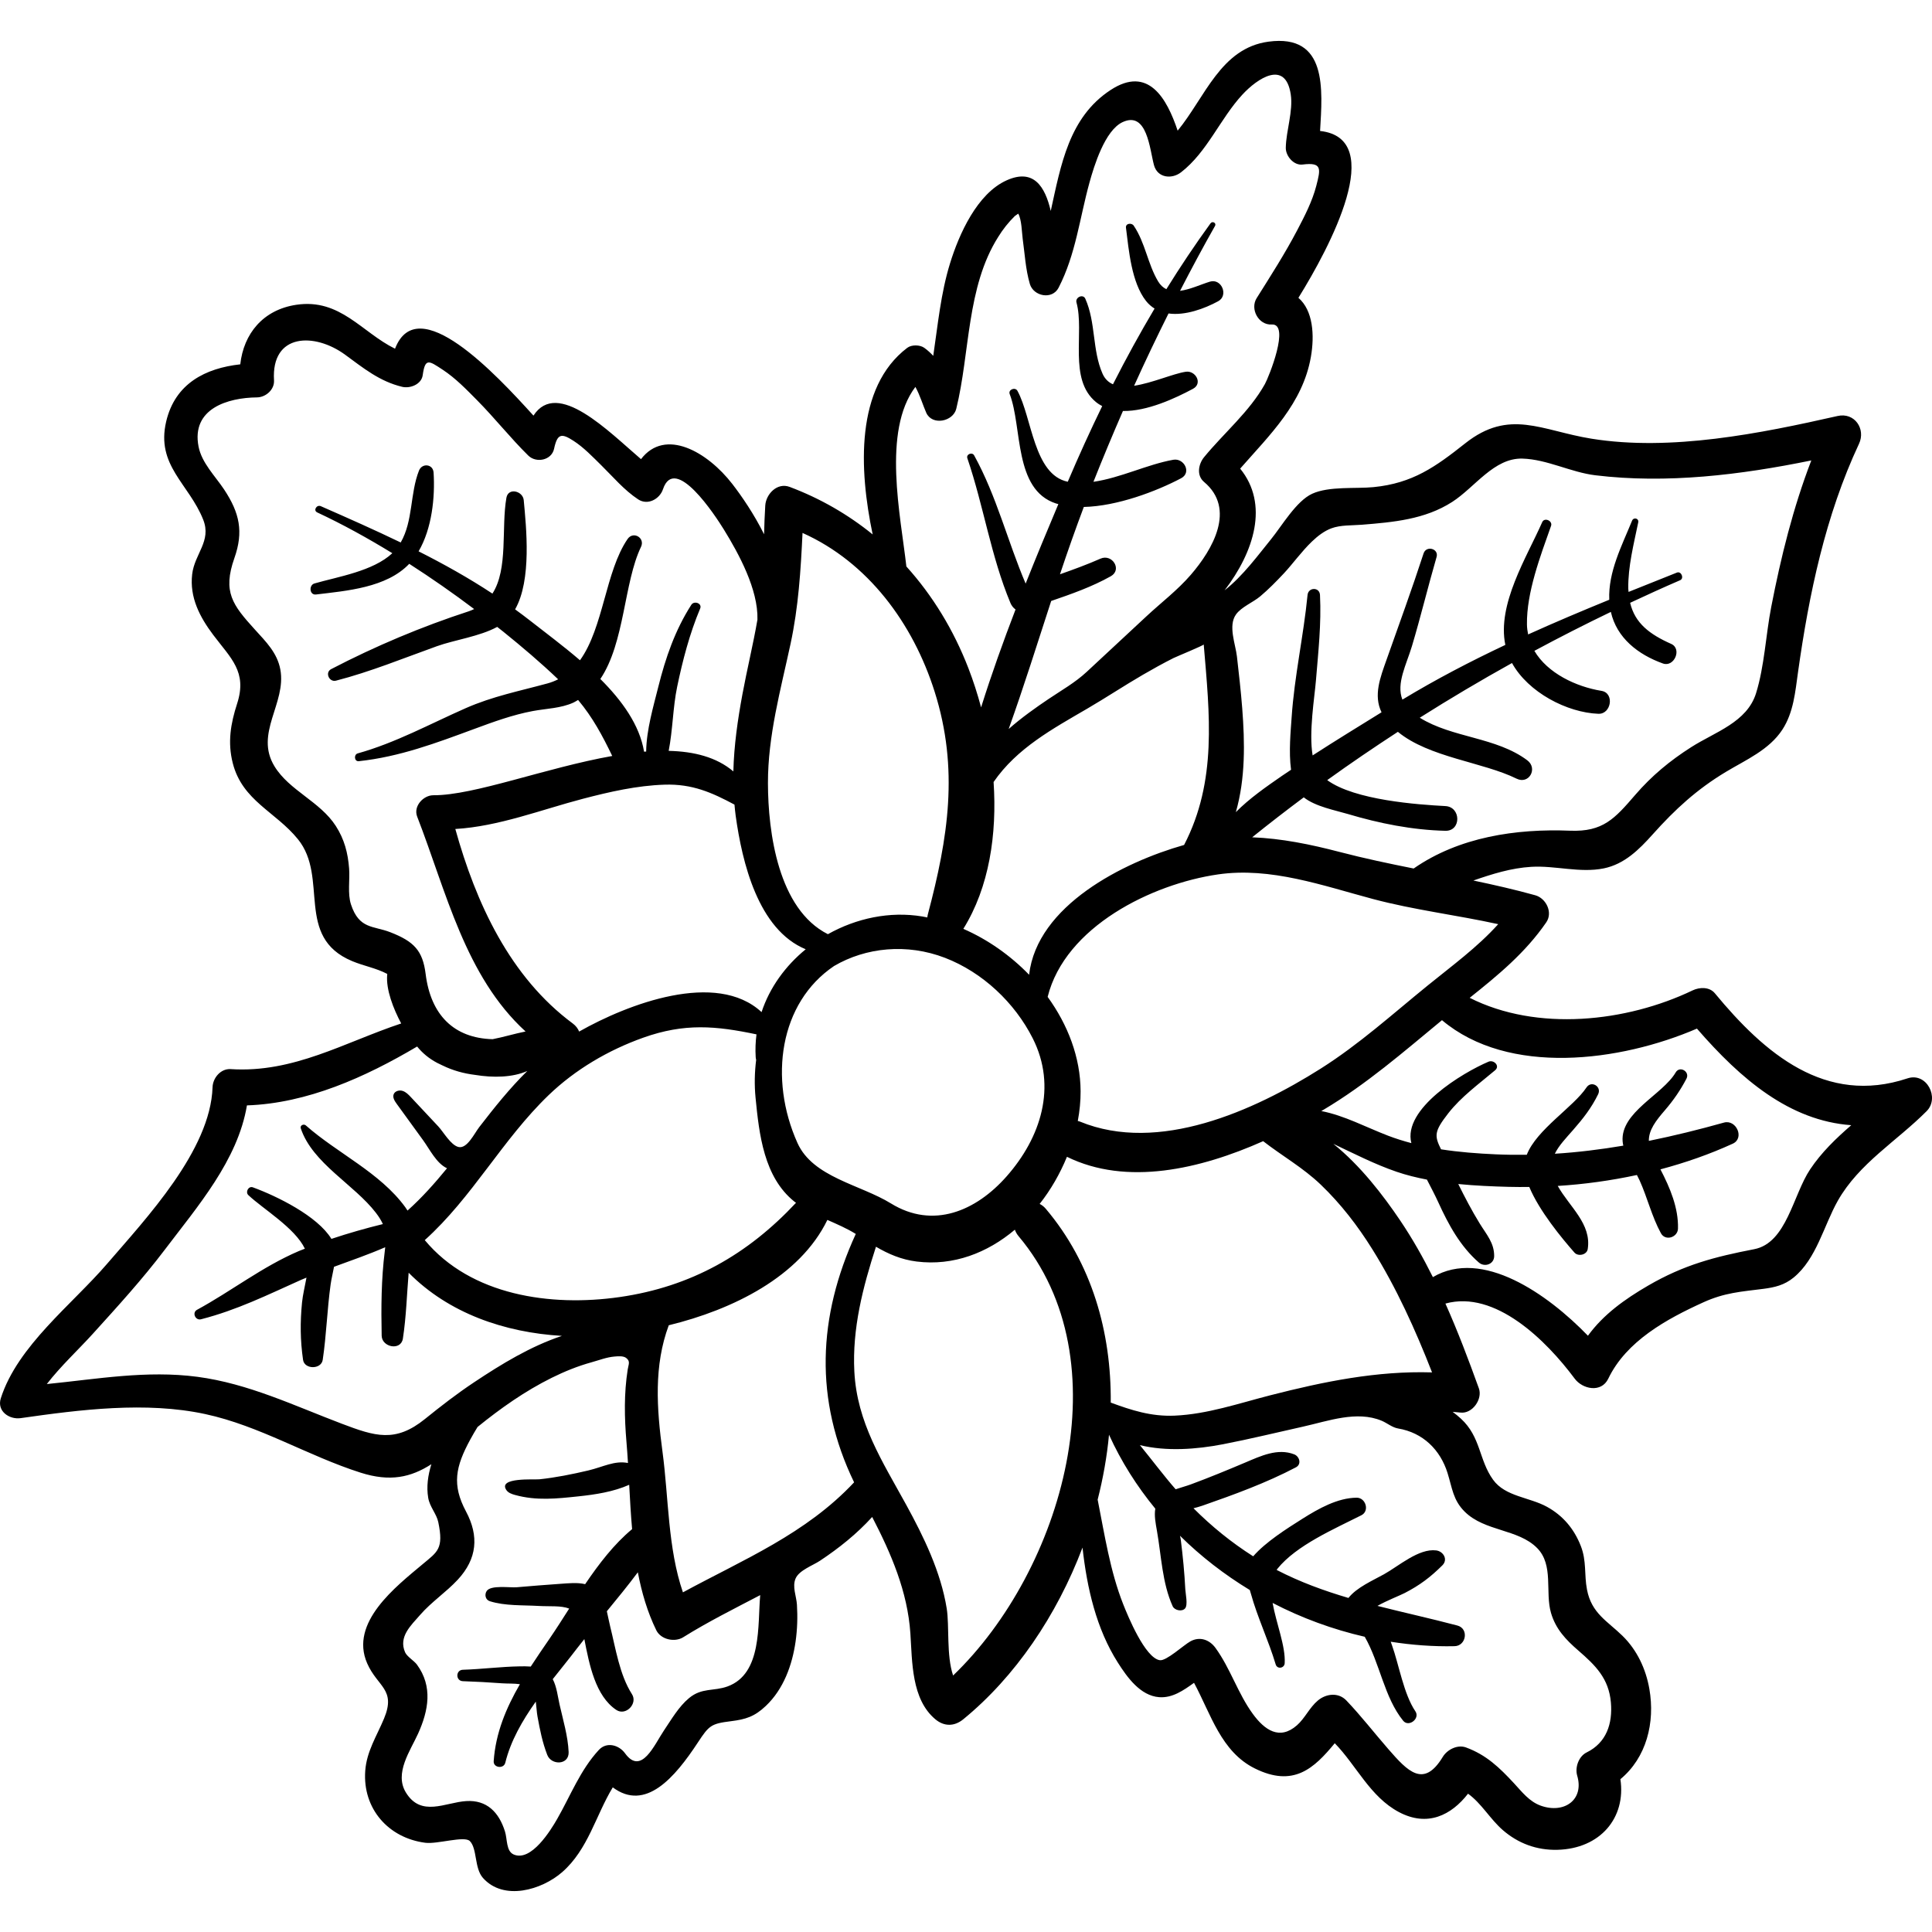 <?xml version="1.0" encoding="iso-8859-1"?>
<!-- Generator: Adobe Illustrator 19.0.0, SVG Export Plug-In . SVG Version: 6.00 Build 0)  -->
<svg version="1.1" id="Capa_1" xmlns="http://www.w3.org/2000/svg" xmlns:xlink="http://www.w3.org/1999/xlink" x="0px" y="0px"
	 viewBox="0 0 512.001 512.001" style="enable-background:new 0 0 512.001 512.001;" xml:space="preserve">
<g>
	<g>
		<path d="M505.518,285.776c-21.754,7.24-37.867-6.577-51.066-22.551c-1.441-1.744-4.065-1.635-5.891-0.76
			c-17.533,8.404-41.189,11.008-59.08,1.97c7.476-5.961,14.752-11.935,20.298-20.006c1.814-2.641-0.062-6.38-2.919-7.175
			c-5.413-1.506-10.895-2.749-16.402-3.906c4.982-1.724,10.002-3.313,15.361-3.63c6.327-0.375,12.895,1.693,19.178,0.417
			c5.483-1.113,9.366-4.972,12.993-9.025c5.931-6.628,11.679-11.913,19.382-16.548c5.3-3.189,11.494-5.84,14.987-11.218
			c2.956-4.552,3.402-9.986,4.137-15.215c2.905-20.666,7.266-41.529,16.159-60.514c1.856-3.963-1.19-8.387-5.668-7.373
			c-20.496,4.639-44.173,9.41-65.242,6.014c-13.223-2.132-21.723-8.048-33.446,1.232c-7.864,6.226-13.93,10.583-24.299,11.606
			c-4.737,0.468-11.766-0.295-16.25,1.751c-4.235,1.932-8.045,8.539-10.921,12.067c-3.276,4.02-7.426,9.725-12.295,13.529
			c7.818-10.215,11.81-22.804,4.123-32.251c7.868-8.97,16.575-17.272,18.74-29.594c1.016-5.782,0.573-12.335-3.303-15.667
			c8.336-13.44,23.661-42.244,5.742-44.221c0.637-10.969,2.014-25.763-13.66-23.669c-12.676,1.693-16.824,14.771-24.083,23.59
			c-2.864-8.559-7.777-17.308-17.753-10.789c-11.073,7.236-13.184,19.882-15.88,32.061c-1.504-6.445-4.508-11.32-11.66-8.123
			c-7.869,3.517-12.654,14.321-15.029,22.011c-2.462,7.972-3.228,16.288-4.449,24.515c-0.694-0.743-1.452-1.461-2.372-2.124
			c-1.154-0.831-3.373-0.873-4.521,0c-13.816,10.505-12.774,32.27-9.163,49.449c-6.476-5.251-13.827-9.524-21.993-12.593
			c-3.314-1.246-6.279,1.908-6.47,4.929c-0.16,2.538-0.245,5.081-0.316,7.624c-2.623-5.303-5.943-10.137-8.41-13.326
			c-6.595-8.527-17.79-14.957-24.205-6.585c-8.542-7.299-22.171-21.327-28.498-11.536c-10.042-11.097-30.717-33.234-36.687-17.731
			c-8.815-4.329-14.532-13.37-26.143-11.643c-8.863,1.319-13.98,7.701-14.87,15.784c-9.173,1.017-17.261,5.038-19.637,15.16
			c-2.736,11.657,6.017,16.456,9.813,26.002c2.265,5.696-2.29,9.02-2.925,14.481c-0.713,6.133,2.024,11.338,5.592,16.075
			c4.666,6.194,9.053,9.762,6.325,18.19c-1.713,5.294-2.564,10.238-1.163,15.758c2.54,10.009,11.349,12.874,17.28,20.19
			c8.258,10.186-0.93,25.906,14.357,32.295c3.149,1.316,6.309,1.822,9.311,3.398c-0.007,0.084-0.01,0.153-0.018,0.244
			c-0.356,3.886,1.63,8.99,3.713,12.885c-15.017,4.993-28.509,13.178-45.186,12.098c-2.655-0.172-4.731,2.345-4.81,4.81
			c-0.535,16.694-17.63,34.785-27.956,46.796c-9.248,10.757-23.712,21.723-28.157,35.625c-1.1,3.441,2.271,5.692,5.265,5.265
			c15.762-2.251,33.177-4.461,48.892-1.081c14.483,3.115,27.184,11.072,41.197,15.533c7.828,2.493,13.309,1.247,18.751-2.24
			c-0.905,2.917-1.348,5.952-0.835,8.931c0.412,2.391,2.206,4.22,2.665,6.415c1.484,7.102-0.222,7.858-4.119,11.127
			c-7.1,5.956-19.473,15.463-14.726,26.296c2.744,6.261,7.701,6.861,4.475,14.617c-1.936,4.654-4.622,8.713-4.989,13.889
			c-0.711,10.03,6.154,17.783,15.916,19.046c3.194,0.413,10.386-1.913,11.815-0.444c1.978,2.033,1.159,7.17,3.467,9.763
			c5.492,6.17,15.597,3.194,21.017-1.556c6.849-6.002,8.867-14.998,13.384-22.448c8.672,6.481,16.421-2.56,22.576-11.928
			c2.943-4.479,3.492-4.95,8.721-5.601c3.943-0.491,6.27-1.213,9.264-4.049c4.684-4.438,6.993-10.796,7.887-17.063
			c0.461-3.231,0.561-6.515,0.36-9.772c-0.137-2.227-1.311-4.794-0.345-6.969c0.961-2.162,4.533-3.404,6.443-4.67
			c5.03-3.334,9.774-7.131,13.839-11.605c5.034,9.713,9.383,19.793,10.123,30.838c0.506,7.556,0.256,17.458,6.624,22.78
			c2.337,1.953,5.034,1.926,7.392,0c13.732-11.22,24.793-27.499,31.601-45.502c1.191,10.753,3.66,21.513,9.377,30.496
			c2.458,3.863,5.945,8.767,10.931,9.144c3.494,0.265,6.417-1.765,9.246-3.803c4.473,8.293,7.162,18.255,16.112,22.689
			c10.246,5.077,15.664,0.025,21.185-6.68c5.766,5.913,9.355,14.188,17.01,18.248c7.54,4,13.865,0.855,18.308-4.875
			c3.542,2.538,5.866,6.73,9.187,9.622c4.092,3.564,9.029,5.385,14.479,5.251c11.383-0.279,18.239-8.492,16.712-18.718
			c6.882-5.685,9.247-14.97,7.672-23.946c-0.928-5.287-3.262-10.279-7.126-14.056c-4.009-3.918-8.182-5.941-9.392-12.201
			c-0.788-4.075-0.064-7.57-1.654-11.621c-1.766-4.499-4.691-8.007-8.942-10.35c-4.67-2.574-11.069-2.704-14.296-7.178
			c-3.8-5.269-3.21-11.293-8.522-16.191c-0.699-0.645-1.439-1.24-2.196-1.81c0.689,0.065,1.373,0.112,2.067,0.196
			c3.156,0.38,5.913-3.559,4.885-6.412c-2.729-7.569-5.584-15.126-8.867-22.477c13.185-3.648,26.702,9.739,34.259,19.9
			c2.082,2.8,7.054,3.848,8.9,0c4.784-9.969,15.474-15.814,25.21-20.235c5.627-2.555,9.952-2.808,15.791-3.553
			c3.123-0.399,5.655-0.992,8.12-3.009c6.06-4.959,7.996-13.783,11.705-20.347c5.603-9.914,15.673-15.833,23.541-23.748
			C514.106,290.918,510.571,284.094,505.518,285.776z M327.54,162.855c1.415-1.999,4.524-3.212,6.424-4.809
			c2.227-1.872,4.267-3.956,6.257-6.074c2.284-2.43,4.712-5.835,7.476-8.481c1.581-1.514,3.273-2.779,5.109-3.471
			c2.457-0.926,5.48-0.747,8.085-0.958c8.344-0.674,16.707-1.393,23.938-6.035c6.072-3.898,11.092-11.722,18.668-11.494
			c6.491,0.195,12.797,3.631,19.266,4.417c18.917,2.299,38.513-0.093,57.254-3.93c-4.824,12.559-8.038,25.521-10.624,38.842
			c-1.436,7.395-1.784,15.651-4.015,22.841c-2.391,7.704-10.841,10.258-17.156,14.279c-5.666,3.608-10.493,7.6-14.874,12.681
			c-5.429,6.296-8.54,9.828-17.266,9.481c-14.283-0.568-29.406,1.65-41.443,10.02c-6.581-1.315-13.149-2.694-19.642-4.392
			c-7.685-2.01-15.408-3.584-23.159-3.879c4.486-3.61,9.049-7.138,13.675-10.589c3.066,2.451,8.438,3.449,11.644,4.406
			c8.37,2.5,17.135,4.254,25.885,4.46c4.235,0.1,4.189-6.328,0-6.551c-7.264-0.387-24.026-1.546-31.316-6.878
			c6.127-4.418,12.389-8.664,18.727-12.799c8.265,6.808,22.553,8.013,31.445,12.407c3.311,1.636,5.715-2.718,2.844-4.866
			c-8.259-6.177-19.821-5.894-28.49-11.279c8.005-5.063,16.162-9.894,24.443-14.495c4.298,7.787,14.604,13.146,22.904,13.453
			c3.41,0.126,4.31-5.503,0.822-6.074c-6.748-1.104-14.3-4.663-17.793-10.607c6.682-3.596,13.443-7.032,20.267-10.32
			c1.549,6.894,7.211,11.309,13.794,13.669c2.994,1.073,5.14-3.881,2.189-5.192c-5.682-2.523-9.592-5.461-10.875-10.886
			c4.392-2.055,8.801-4.067,13.245-5.985c1.138-0.491,0.316-2.487-0.853-2.023c-4.28,1.698-8.547,3.403-12.806,5.12
			c-0.018-0.3-0.071-0.565-0.077-0.878c-0.096-5.816,1.47-11.874,2.638-17.55c0.225-1.091-1.228-1.446-1.634-0.451
			c-2.716,6.657-6.352,13.574-6.041,20.953c-7.227,2.954-14.41,5.982-21.505,9.193c-0.173-0.847-0.298-1.716-0.311-2.632
			c-0.127-8.5,3.584-18.2,6.387-26.137c0.478-1.353-1.757-2.324-2.344-0.988c-4.11,9.339-11.991,21.743-9.774,32.534
			c-9.29,4.385-18.414,9.133-27.277,14.499c-1.691-4.271,1.073-9.31,2.534-14.193c2.336-7.81,4.25-15.767,6.524-23.606
			c0.644-2.221-2.738-3.126-3.446-0.95c-3.079,9.471-6.517,18.846-9.834,28.236c-1.627,4.605-3.503,9.358-1.308,13.869
			c-6.095,3.775-12.232,7.529-18.262,11.43c-1.04-6.142,0.505-15.311,0.879-19.879c0.619-7.566,1.454-15.03,1.073-22.636
			c-0.108-2.15-3.094-2.091-3.298,0c-1.06,10.852-3.495,21.576-4.22,32.459c-0.232,3.474-0.804,9.118-0.151,13.859
			c-0.816,0.552-1.646,1.086-2.455,1.646c-4.2,2.911-8.564,5.934-12.177,9.582c2.56-8.895,2.397-18.388,1.691-27.533
			c-0.354-4.583-0.885-9.15-1.402-13.717C327.428,170.693,325.419,165.851,327.54,162.855z M363.847,238.246
			c10.932,2.911,22.176,4.249,33.197,6.667c-5.525,6.135-12.279,11.05-18.708,16.272c-9.322,7.571-18.139,15.559-28.331,22.008
			c-17.751,11.23-43.012,22.583-63.781,14.051c-0.203-0.084-0.399-0.122-0.598-0.174c0.497-2.637,0.756-5.277,0.745-7.869
			c-0.037-8.987-3.381-17.636-8.733-25.015c4.644-18.624,27.619-29.921,45.147-32.459
			C336.748,229.705,350.546,234.705,363.847,238.246z M200.266,280.137c0.016,0.265,0.061,0.508,0.123,0.738
			c-0.409,3.259-0.495,6.613-0.16,10.028c0.949,9.658,2.192,21.076,10.311,27.551c0.133,0.106,0.277,0.193,0.413,0.296
			c-12.755,13.65-27.751,22.26-46.761,24.989c-18.204,2.613-39.398-0.389-51.624-15.094c12.636-11.369,20.541-26.603,32.815-38.413
			c7.079-6.812,15.843-11.946,25.084-15.238c10.951-3.901,19.215-3.142,30.01-0.877
			C200.223,276.075,200.141,278.084,200.266,280.137z M221.035,256.003c8.429-4.94,19.306-6.058,29.415-2.162
			c9.937,3.829,18.463,11.873,23.24,21.335c6.472,12.819,2.162,26.273-6.931,36.58c-8.111,9.193-19.475,14.047-30.645,7.17
			c-8.153-5.02-20.684-6.911-24.777-16.024C203.697,285.893,206.547,265.77,221.035,256.003z M272.723,258.32
			c-4.991-5.151-10.999-9.361-17.431-12.163c6.876-11.046,8.946-25.089,8.021-38.917c6.181-8.979,15.663-14.096,24.828-19.445
			c4.963-2.896,9.769-6.084,14.743-8.975c2.664-1.548,5.359-3.044,8.111-4.429c0.721-0.362,8.025-3.362,8.005-3.602
			c1.56,18.54,3.583,36.18-5.202,53.134C297.642,228.498,274.831,239.991,272.723,258.32z M242.586,102.536
			c1.211,2.16,2.014,4.894,2.875,6.839c1.546,3.494,7.121,2.368,7.96-1.04c3.654-14.842,2.698-32.238,11.101-45.525
			c1.254-2.044,2.732-3.901,4.434-5.573c0.351-0.24,0.636-0.44,0.89-0.621c0.921,1.589,0.959,5.089,1.174,6.634
			c0.559,4.006,0.763,8.097,1.902,11.996c0.959,3.283,5.931,4.285,7.622,0.996c4.564-8.873,5.562-18.387,8.184-27.874
			c1.208-4.372,4.072-13.802,8.759-15.997c6.531-3.059,7.193,7.203,8.333,11.392c0.929,3.414,4.72,3.793,7.173,1.894
			c6.953-5.384,10.374-14.233,16.273-20.604c3.892-4.204,11.383-9.353,12.797-0.054c0.676,4.446-1.232,9.646-1.312,14.148
			c-0.039,2.189,2.084,4.751,4.455,4.455c5.19-0.65,4.81,1.087,3.624,5.655c-1.073,4.135-3.106,8.048-5.079,11.807
			c-3.243,6.176-7.022,12.059-10.729,17.962c-1.802,2.869,0.512,7.18,3.999,6.969c4.98-0.301-0.78,13.943-1.805,15.783
			c-4.072,7.307-10.859,12.958-16.124,19.379c-1.481,1.806-2.068,4.827,0,6.563c8.533,7.165,2.248,17.941-3.508,24.6
			c-3.563,4.121-7.798,7.313-11.74,10.983c-5.281,4.918-10.568,9.829-15.852,14.744c-3.056,2.842-6.633,4.854-10.112,7.194
			c-3.317,2.232-7.097,4.893-10.568,7.95c4.015-11.217,7.577-22.592,11.266-33.927c5.395-1.858,10.759-3.729,15.79-6.548
			c3.104-1.739,0.379-6.04-2.728-4.668c-3.513,1.551-7.117,2.863-10.733,4.142c1.994-5.984,4.096-11.932,6.318-17.841
			c8.851-0.201,19.246-4.15,25.789-7.61c2.85-1.507,0.761-5.399-2.065-4.898c-6.868,1.216-14.018,4.816-21.172,5.842
			c2.495-6.292,5.106-12.55,7.818-18.769c6.414,0.125,13.915-3.388,18.56-5.876c2.664-1.427,0.674-4.91-1.906-4.521
			c-3.34,0.502-8.895,2.996-13.694,3.712c2.91-6.447,5.961-12.831,9.12-19.158c4.407,0.617,9.53-1.273,13.155-3.24
			c2.816-1.529,0.904-6.127-2.189-5.191c-2.315,0.701-5.235,2.087-7.913,2.434c2.986-5.792,6.054-11.538,9.262-17.194
			c0.445-0.785-0.676-1.396-1.187-0.694c-4.142,5.698-8.024,11.521-11.704,17.449c-0.833-0.403-1.58-1.056-2.187-2.073
			c-2.767-4.633-3.393-10.234-6.467-14.773c-0.542-0.801-2.199-0.626-2.049,0.555c0.759,5.964,1.447,14.505,5.321,19.418
			c0.669,0.849,1.435,1.498,2.259,2.01c-3.902,6.565-7.569,13.253-11.024,20.066c-1.19-0.518-2.153-1.414-2.776-2.831
			c-2.746-6.239-1.736-13.507-4.552-19.843c-0.6-1.349-2.72-0.381-2.345,0.988c2.184,7.962-2.224,20.319,5.172,26.399
			c0.516,0.424,1.072,0.765,1.646,1.067c-3.198,6.582-6.24,13.26-9.124,20.049c-9.044-1.875-9.462-17.009-13.333-24.088
			c-0.596-1.089-2.517-0.343-2.052,0.865c3.377,8.775,1.034,25.283,12.215,28.966c0.218,0.072,0.453,0.117,0.677,0.18
			c-2.938,6.97-5.861,13.984-8.672,21.068c-4.807-11.27-7.68-23.166-13.644-33.976c-0.53-0.96-2.166-0.313-1.801,0.759
			c4.315,12.654,6.243,25.981,11.422,38.368c0.273,0.653,0.747,1.293,1.347,1.709c-3.292,8.578-6.395,17.227-9.128,25.943
			c-0.967-3.624-2.099-7.11-3.363-10.377c-3.918-10.128-9.463-19.236-16.441-26.965
			C238.705,136.796,233.738,114.269,242.586,102.536z M209.499,170.65c2.106-9.78,2.707-19.533,3.181-29.415
			c17.33,7.754,29.268,23.942,34.993,42.017c6.515,20.574,3.585,38.799-1.78,59.051c-0.075,0.284-0.111,0.557-0.141,0.828
			c-0.452-0.09-0.904-0.184-1.356-0.259c-8.598-1.432-17.471,0.472-24.993,4.7c-13.135-6.611-15.861-26.894-15.889-40.019
			C203.485,195.025,206.881,182.805,209.499,170.65z M213.522,251.568c-5.362,4.384-9.542,10.109-11.699,16.651
			c-11.99-11.106-35.41-2.177-48.344,5.156c-0.325-0.786-0.86-1.525-1.678-2.131c-16.649-12.329-25.668-31.894-31.136-51.553
			c11.471-0.67,22.828-5.13,33.772-7.994c7.093-1.856,14.335-3.516,21.691-3.753c7.335-0.237,12.537,2.094,18.516,5.285
			c0.091,0.979,0.18,1.959,0.316,2.939C196.674,228.514,200.903,246.353,213.522,251.568z M103.412,247.043
			c-4.495-1.748-8.229-0.766-10.396-7.35c-0.941-2.858-0.271-6.559-0.496-9.51c-0.316-4.14-1.255-7.763-3.527-11.291
			c-4.186-6.502-12.304-9.369-16.245-15.803c-5.367-8.763,3.193-16.704,1.549-25.643c-0.819-4.452-3.843-7.406-6.745-10.604
			c-5.91-6.513-8.603-9.965-5.432-18.956c2.449-6.946,1.403-11.937-2.732-18.172c-2.362-3.561-5.928-7.029-6.771-11.373
			c-1.954-10.072,7.769-12.948,15.479-13.027c2.332-0.024,4.671-2.054,4.52-4.52c-0.768-12.535,10.766-12.703,18.847-6.788
			c4.859,3.557,9.142,7.073,15.13,8.51c2.085,0.5,5.094-0.653,5.429-3.082c0.645-4.686,1.676-3.825,5.292-1.456
			c3.382,2.215,6.311,5.253,9.137,8.107c4.68,4.727,8.815,9.985,13.552,14.647c2.089,2.056,6.179,1.275,6.835-1.805
			c0.869-4.081,1.989-4.144,5.135-2.114c2.699,1.741,5.057,4.217,7.339,6.458c3.16,3.104,6.079,6.609,9.804,9.065
			c2.542,1.676,5.707-0.084,6.577-2.676c3.169-9.443,13.914,7.062,16.12,10.638c3.984,6.458,9.144,15.923,8.916,23.919
			c-1.144,6.621-2.757,13.166-3.979,19.773c-1.256,6.783-2.236,13.598-2.402,20.44c-4.45-3.775-10.413-5.288-17.14-5.445
			c1.084-5.524,1.116-11.559,2.239-16.95c1.465-7.037,3.311-14.135,6.103-20.768c0.585-1.389-1.597-2.154-2.344-0.988
			c-4.301,6.706-6.828,14.036-8.75,21.741c-1.294,5.186-3.15,11.413-3.217,17.15c-0.186,0.015-0.367,0.017-0.554,0.033
			c-1.191-7.131-5.882-13.571-11.589-19.263c6.478-9.602,6.233-25.569,10.774-35.008c1.151-2.393-2.054-4.282-3.56-2.081
			c-5.868,8.574-6.368,23.461-12.608,32.125c-4.505-3.863-9.157-7.311-12.966-10.304c-1.401-1.101-2.813-2.154-4.23-3.187
			c4.447-7.781,2.949-21.762,2.286-28.949c-0.223-2.411-4.095-3.417-4.589-0.621c-1.4,7.922,0.523,18.86-3.708,25.395
			c-6.354-4.188-12.881-7.821-19.565-11.2c3.529-6.017,4.395-14.324,3.972-20.874c-0.148-2.297-3.059-2.575-3.869-0.524
			c-2.399,6.07-1.528,13.302-4.845,19.051c-6.882-3.324-13.928-6.443-21.164-9.618c-1.106-0.485-2.086,1.124-0.964,1.648
			c6.658,3.108,13.347,6.791,19.907,10.81c-5.099,4.78-14.448,6.235-20.633,8.02c-1.544,0.446-1.327,3.132,0.396,2.924
			c8.137-0.979,18.69-1.786,24.72-8.129c5.919,3.802,11.702,7.84,17.203,11.988c-0.443,0.2-0.872,0.411-1.368,0.573
			c-12.512,4.072-24.863,9.27-36.531,15.348c-1.71,0.89-0.516,3.523,1.288,3.056c9.16-2.368,17.882-5.953,26.774-9.144
			c4.622-1.658,11.312-2.569,15.947-5.104c0.539,0.429,1.099,0.855,1.631,1.285c4.964,4.01,9.888,8.182,14.518,12.604
			c-0.87,0.435-1.796,0.809-2.81,1.086c-7.46,2.041-14.526,3.406-21.725,6.581c-9.434,4.16-18.602,9.188-28.569,11.964
			c-1.102,0.307-0.936,2.201,0.28,2.07c10.804-1.165,20.456-4.799,30.601-8.55c5.091-1.882,10.197-3.751,15.541-4.747
			c3.574-0.666,7.397-0.702,10.758-2.246c0.433-0.199,0.805-0.458,1.209-0.687c3.881,4.621,6.456,9.476,9.051,14.846
			c-17.612,3.129-36.655,10.475-47.384,10.407c-2.669-0.017-5.38,2.91-4.312,5.661c7.738,19.931,12.716,42.303,28.726,56.947
			c-2.951,0.589-5.848,1.487-8.732,2.042c-10.259-0.269-16.404-6.43-17.75-17.288C112.022,251.896,109.701,249.489,103.412,247.043z
			 M112.605,376.06c-7.834,6.325-13.201,4.583-21.982,1.258c-12.624-4.781-24.778-10.659-38.307-12.447
			c-13.473-1.781-26.608,0.601-39.911,1.919c3.689-4.768,8.368-9.095,12.219-13.347c6.55-7.232,13.124-14.434,19.019-22.221
			c8.673-11.456,19.376-23.74,21.796-38.28c16-0.545,31.363-7.472,45.106-15.602c1.355,1.677,3.078,3.16,5.335,4.349
			c0.364,0.192,0.761,0.378,1.165,0.562c0.056,0.028,0.113,0.054,0.169,0.082c0.038,0.017,0.074,0.034,0.112,0.051
			c2.655,1.299,5.55,2.108,8.592,2.48c4.786,0.786,9.913,0.695,13.823-1.041c-4.66,4.583-8.743,9.703-12.732,14.868
			c-1.326,1.716-3.225,5.811-5.497,5.278c-2.054-0.482-3.992-3.993-5.371-5.465c-2.411-2.574-4.822-5.149-7.233-7.723
			c-0.641-0.684-1.322-1.395-2.215-1.679s-2.052,0.035-2.373,0.915c-0.308,0.844,0.247,1.736,0.774,2.463
			c2.351,3.239,4.702,6.478,7.052,9.718c1.751,2.414,3.512,6.107,6.319,7.407c-3.243,3.96-6.638,7.783-10.466,11.211
			c-0.183-0.299-0.383-0.602-0.608-0.911c-6.677-9.166-18.036-14.31-26.339-21.652c-0.559-0.494-1.61-0.03-1.34,0.78
			c3.096,9.271,14.203,14.907,19.926,22.402c0.84,1.1,1.415,2.044,1.824,2.961c-4.58,1.125-9.157,2.426-13.634,3.923
			c-3.684-6.049-14.391-11.308-20.804-13.658c-1.176-0.431-2.07,1.252-1.203,2.067c3.93,3.697,12.287,8.631,14.975,14.187
			c-0.531,0.216-1.078,0.409-1.603,0.633c-9.665,4.131-17.842,10.597-26.98,15.565c-1.388,0.754-0.433,2.895,1.059,2.512
			c9.551-2.453,17.563-6.436,26.57-10.469c0.453-0.203,0.924-0.374,1.381-0.569c-0.41,2.248-0.981,4.548-1.184,6.607
			c-0.512,5.199-0.472,10.027,0.274,15.181c0.374,2.585,4.829,2.578,5.213,0c0.989-6.636,1.167-13.344,2.094-19.982
			c0.202-1.449,0.605-3.052,0.9-4.68c4.549-1.669,9.143-3.261,13.568-5.182c-0.036,0.337-0.068,0.665-0.114,1.034
			c-0.935,7.432-0.982,14.931-0.827,22.414c0.064,3.083,5.117,4.069,5.624,0.761c0.889-5.8,1.045-11.63,1.528-17.452
			c10.624,10.755,25.449,15.848,40.615,16.736c-8.287,2.759-15.952,7.422-23.323,12.331
			C121.048,369.379,116.839,372.641,112.605,376.06z M192.824,446.915c-3.679,1.346-6.812,0.27-10.222,3.1
			c-2.743,2.277-4.677,5.664-6.648,8.579c-2.508,3.71-5.98,12.046-10.31,6.055c-1.585-2.194-4.855-3.162-6.947-0.895
			c-4.932,5.342-7.468,12.047-11.028,18.271c-1.727,3.02-6.905,11.458-11.544,9.43c-2.018-0.882-1.655-4.032-2.306-6.105
			c-1.601-5.096-4.807-8.393-10.286-8.044c-5.533,0.353-11.953,4.358-15.993-2.315c-3.083-5.093,1.207-11.033,3.251-15.552
			c2.77-6.124,3.949-12.505-0.302-18.303c-0.753-1.027-2.639-2.116-3.138-3.26c-1.796-4.122,1.56-7.119,3.952-9.874
			c3.027-3.487,6.889-6.01,10.004-9.366c5.148-5.546,5.66-11.573,2.196-18.062c-3.783-7.086-2.821-11.859,1.157-19.15
			c0.584-1.07,1.222-2.171,1.897-3.263c6.1-4.951,12.589-9.525,19.641-13.023c3.395-1.684,6.927-3.117,10.583-4.126
			c2.009-0.555,4.001-1.349,6.096-1.518c0.873-0.071,2.296-0.211,3.052,0.369c1.179,0.905,0.642,1.656,0.416,3.084
			c-0.999,6.309-0.876,12.77-0.333,19.117c0.159,1.858,0.288,3.741,0.405,5.642c-3.576-0.701-6.604,1.06-10.544,1.988
			c-4.253,1.002-8.55,1.867-12.898,2.333c-1.382,0.148-11.083-0.58-8.797,2.839c0.501,0.749,1.427,1.072,2.296,1.312
			c5.709,1.577,11.056,0.98,16.85,0.367c4.461-0.472,9.258-1.202,13.417-3.062c0.21,3.896,0.425,7.833,0.771,11.75
			c-4.767,3.958-8.778,9.178-12.443,14.587c-2.103-0.502-4.464-0.229-6.567-0.091c-3.871,0.255-7.736,0.59-11.602,0.913
			c-1.733,0.145-6.868-0.652-7.936,1.008c-0.615,0.955-0.319,2.322,0.85,2.691c4.025,1.271,8.75,1.004,12.934,1.252
			c2.964,0.176,5.906-0.15,8.088,0.698c-1.763,2.761-3.479,5.464-5.19,7.959c-1.681,2.452-3.377,4.91-4.994,7.406
			c-0.993-0.079-1.995-0.07-2.923-0.054c-5.02,0.085-10.04,0.745-15.067,0.903c-1.945,0.061-1.948,2.959,0,3.024
			c3.49,0.116,6.955,0.311,10.438,0.566c1.392,0.102,3.125,0.007,4.681,0.234c-3.639,6.284-6.438,12.921-6.95,20.4
			c-0.121,1.768,2.656,2.115,3.074,0.416c1.43-5.802,4.502-11.147,8.086-16.199c0.176,1.35,0.239,2.802,0.449,3.94
			c0.658,3.575,1.274,6.769,2.585,10.176c1.089,2.829,5.82,2.729,5.669-0.767c-0.18-4.171-1.488-8.526-2.41-12.599
			c-0.474-2.092-0.735-4.684-1.802-6.7c2.178-2.762,4.375-5.451,6.383-8.091c0.638-0.839,1.325-1.683,1.99-2.525
			c1.322,6.819,2.946,15.065,8.45,18.757c2.533,1.699,5.777-1.653,4.168-4.168c-3.294-5.148-4.312-12.118-5.78-17.988
			c-0.309-1.235-0.55-2.614-0.874-3.979c2.789-3.392,5.599-6.826,8.214-10.328c1.016,5.336,2.525,10.511,4.884,15.35
			c1.209,2.481,4.88,3.276,7.131,1.87c6.521-4.073,13.511-7.559,20.415-11.17C200.753,430.583,202.028,443.548,192.824,446.915z
			 M180.983,421.99c-4.02-11.707-3.781-25.086-5.401-37.155c-1.569-11.688-2.333-22.903,1.649-33.624
			c16.923-4.13,34.716-12.852,42.033-27.921c2.563,1.133,5.146,2.243,7.526,3.718c-10.078,21.96-11.028,43.947-0.443,65.827
			C213.523,406.519,197.052,413.269,180.983,421.99z M252.584,444.03c-1.821-5.364-0.947-13.14-1.699-17.795
			c-1.564-9.68-6.066-18.939-10.739-27.465c-6.312-11.517-13.033-21.725-13.735-35.314c-0.586-11.344,2.256-22.35,5.733-33.056
			c3.304,1.933,6.716,3.413,10.785,3.92c9.761,1.218,18.77-2.318,26.022-8.437c0.207,0.58,0.509,1.154,0.968,1.7
			C297.737,360.602,281.661,416.077,252.584,444.03z M277.155,320.35c-0.511-0.605-1.066-1.023-1.637-1.298
			c2.984-3.784,5.412-8.044,7.235-12.487c15.848,7.787,35.32,3.277,51.996-4.141c5.058,3.928,10.589,7.031,15.281,11.532
			c5.294,5.077,9.739,10.844,13.621,17.057c6.425,10.282,11.447,21.392,15.857,32.686c-14.562-0.447-28.636,2.42-42.88,6.07
			c-8.313,2.13-16.703,5.019-25.339,5.393c-6.249,0.271-11.49-1.458-16.93-3.459C294.523,352.968,289.338,334.763,277.155,320.35z
			 M383.617,390.375c1.241,3.975,1.455,7.176,4.551,10.239c5.338,5.282,14.147,4.532,19.187,9.634
			c4.457,4.511,2.065,11.642,3.673,17.178c1.242,4.273,3.914,7.097,7.228,9.967c4.571,3.96,8.097,7.414,8.648,13.782
			c0.485,5.611-1.183,10.67-6.42,13.235c-2.112,1.034-3.151,3.977-2.507,6.161c1.892,6.414-3.461,10.156-9.635,7.961
			c-3.069-1.091-4.988-3.655-7.133-5.966c-3.834-4.13-7.309-7.492-12.699-9.472c-2.267-0.833-4.984,0.563-6.161,2.507
			c-5.07,8.372-9.3,3.807-14.382-2.019c-3.758-4.309-7.214-8.794-11.166-12.936c-2.113-2.215-5.372-1.816-7.54,0
			c-2.248,1.883-3.433,4.712-5.554,6.574c-4.618,4.054-8.573,1.256-11.7-3.02c-3.957-5.411-5.936-12.046-9.895-17.491
			c-1.576-2.167-4.139-3.1-6.633-1.739c-1.797,0.98-6.397,5.274-8.126,5.003c-3.905-0.612-8.436-11.656-9.695-14.84
			c-3.473-8.787-4.923-18.422-6.768-27.708c1.446-5.678,2.471-11.442,3.008-17.207c3.212,7.086,7.375,13.644,12.271,19.603
			c-0.323,1.807,0.07,3.818,0.434,5.877c1.167,6.612,1.383,13.813,4.168,19.982c0.484,1.071,2.468,1.526,3.291,0.565
			c0.791-0.923,0.116-3.906,0.058-5.04c-0.224-4.389-0.646-8.768-1.197-13.128c-0.042-0.329-0.124-0.698-0.218-1.085
			c5.552,5.498,11.797,10.309,18.502,14.383c0.094,0.303,0.189,0.6,0.279,0.926c1.784,6.454,4.679,12.395,6.586,18.793
			c0.399,1.34,2.306,1.035,2.385-0.323c0.26-4.494-2.244-10.569-3.203-15.971c7.72,4.007,15.953,7.023,24.416,8.965
			c4.011,6.972,5.166,16.087,10.183,22.253c1.47,1.807,4.544-0.563,3.238-2.498c-3.112-4.609-4.338-12.318-6.226-17.586
			c-0.103-0.288-0.208-0.57-0.312-0.855c5.6,0.876,11.264,1.308,16.925,1.179c3.094-0.071,3.844-4.654,0.741-5.474
			c-7.142-1.888-14.221-3.43-21.182-5.204c2.485-1.411,5.887-2.723,7.233-3.416c3.974-2.047,6.808-4.188,9.978-7.336
			c1.563-1.552,0.243-3.71-1.636-3.949c-4.607-0.588-9.942,4.15-13.836,6.318c-2.941,1.638-7.238,3.486-9.424,6.279
			c-6.481-1.913-12.839-4.22-19.023-7.423c0.068-0.094,0.113-0.198,0.186-0.289c5.033-6.271,15.193-10.614,22.267-14.205
			c2.247-1.141,1.136-4.676-1.26-4.653c-5.064,0.049-10.106,2.9-14.344,5.572c-4.157,2.621-9.789,6.176-13.068,9.964
			c-5.778-3.67-11.012-7.923-15.822-12.736c0.716-0.189,1.497-0.382,2.336-0.675c8.359-2.918,16.993-6.056,24.813-10.175
			c1.563-0.824,0.944-2.889-0.449-3.433c-4.386-1.715-8.889,0.434-12.969,2.16c-4.762,2.015-9.576,4.002-14.427,5.794
			c-1.231,0.455-2.663,0.828-4.034,1.3c-3.274-3.759-6.29-7.812-9.471-11.699c7.029,1.716,14.989,1.125,21.99-0.228
			c7.12-1.376,14.165-3.097,21.241-4.674c6.685-1.489,14.23-4.306,20.814-1.571c1.444,0.6,2.828,1.8,4.37,2.057
			C377.124,379.669,381.697,384.223,383.617,390.375z M479.692,309.911c-4.539,6.802-6.213,19.473-14.806,21.138
			c-10.438,2.022-18.599,4.118-28.126,9.657c-6.213,3.612-11.867,7.672-15.939,13.278c-10.733-11.098-28.04-23.238-41.092-15.534
			c-2.577-5.159-5.412-10.187-8.654-14.993c-4.535-6.724-10.566-14.582-17.73-20.326c5.538,2.615,10.983,5.42,16.79,7.407
			c2.566,0.878,5.262,1.541,8.015,2.069c1.066,2.07,2.142,4.104,3.02,6.031c2.712,5.951,5.818,11.651,10.733,15.937
			c1.521,1.326,4.051,0.475,4.067-1.684c0.025-3.5-2.021-5.705-3.845-8.671c-2.117-3.441-3.917-6.914-5.671-10.44
			c4.523,0.444,9.061,0.638,13.372,0.75c1.811,0.047,3.631,0.049,5.453,0.03c2.618,6.32,8.606,13.571,11.965,17.388
			c0.98,1.114,3.28,0.619,3.522-0.93c1.049-6.696-4.851-11.204-7.948-16.732c7.034-0.436,14.069-1.413,20.98-2.898
			c0.261,0.491,0.509,0.974,0.718,1.437c2.079,4.602,3.22,9.553,5.644,13.991c1.19,2.178,4.461,1.106,4.524-1.225
			c0.149-5.457-2.097-10.794-4.652-15.7c6.593-1.755,13.034-3.993,19.178-6.808c3.189-1.461,0.914-6.497-2.353-5.582
			c-6.637,1.859-13.254,3.496-19.895,4.844c-0.037-2.911,1.848-5.323,4.288-8.159c2.228-2.589,4.09-5.285,5.675-8.32
			c0.98-1.875-1.769-3.506-2.848-1.665c-3.465,5.914-14.644,10.53-14.065,18.266c0.028,0.377,0.099,0.759,0.183,1.142
			c-6.004,1.015-12.04,1.765-18.144,2.145c1.04-2.16,2.934-4.126,4.898-6.366c2.599-2.964,4.826-5.818,6.571-9.396
			c1.006-2.062-1.81-3.736-3.085-1.803c-3.394,5.141-13.25,11.173-15.823,17.841c-2.736,0.035-5.486,0.006-8.258-0.119
			c-4.82-0.217-9.68-0.583-14.467-1.329c-1.798-3.638-1.815-4.751,1.915-9.542c3.426-4.4,8.197-7.842,12.428-11.418
			c1.367-1.155-0.38-2.846-1.749-2.266c-6.847,2.902-22.806,12.489-20.455,21.582c-2.082-0.552-4.142-1.188-6.161-1.962
			c-5.895-2.261-11.585-5.35-17.706-6.537c0.173-0.102,0.357-0.204,0.529-0.306c11.392-6.764,21.279-15.385,31.452-23.778
			c17.67,14.891,47.255,10.992,67.563,2.235c11.693,13.474,24.575,24.418,40.899,25.597
			C486.553,301.697,482.702,305.401,479.692,309.911z"/>
	</g>
</g>
<g>
</g>
<g>
</g>
<g>
</g>
<g>
</g>
<g>
</g>
<g>
</g>
<g>
</g>
<g>
</g>
<g>
</g>
<g>
</g>
<g>
</g>
<g>
</g>
<g>
</g>
<g>
</g>
<g>
</g>
</svg>

